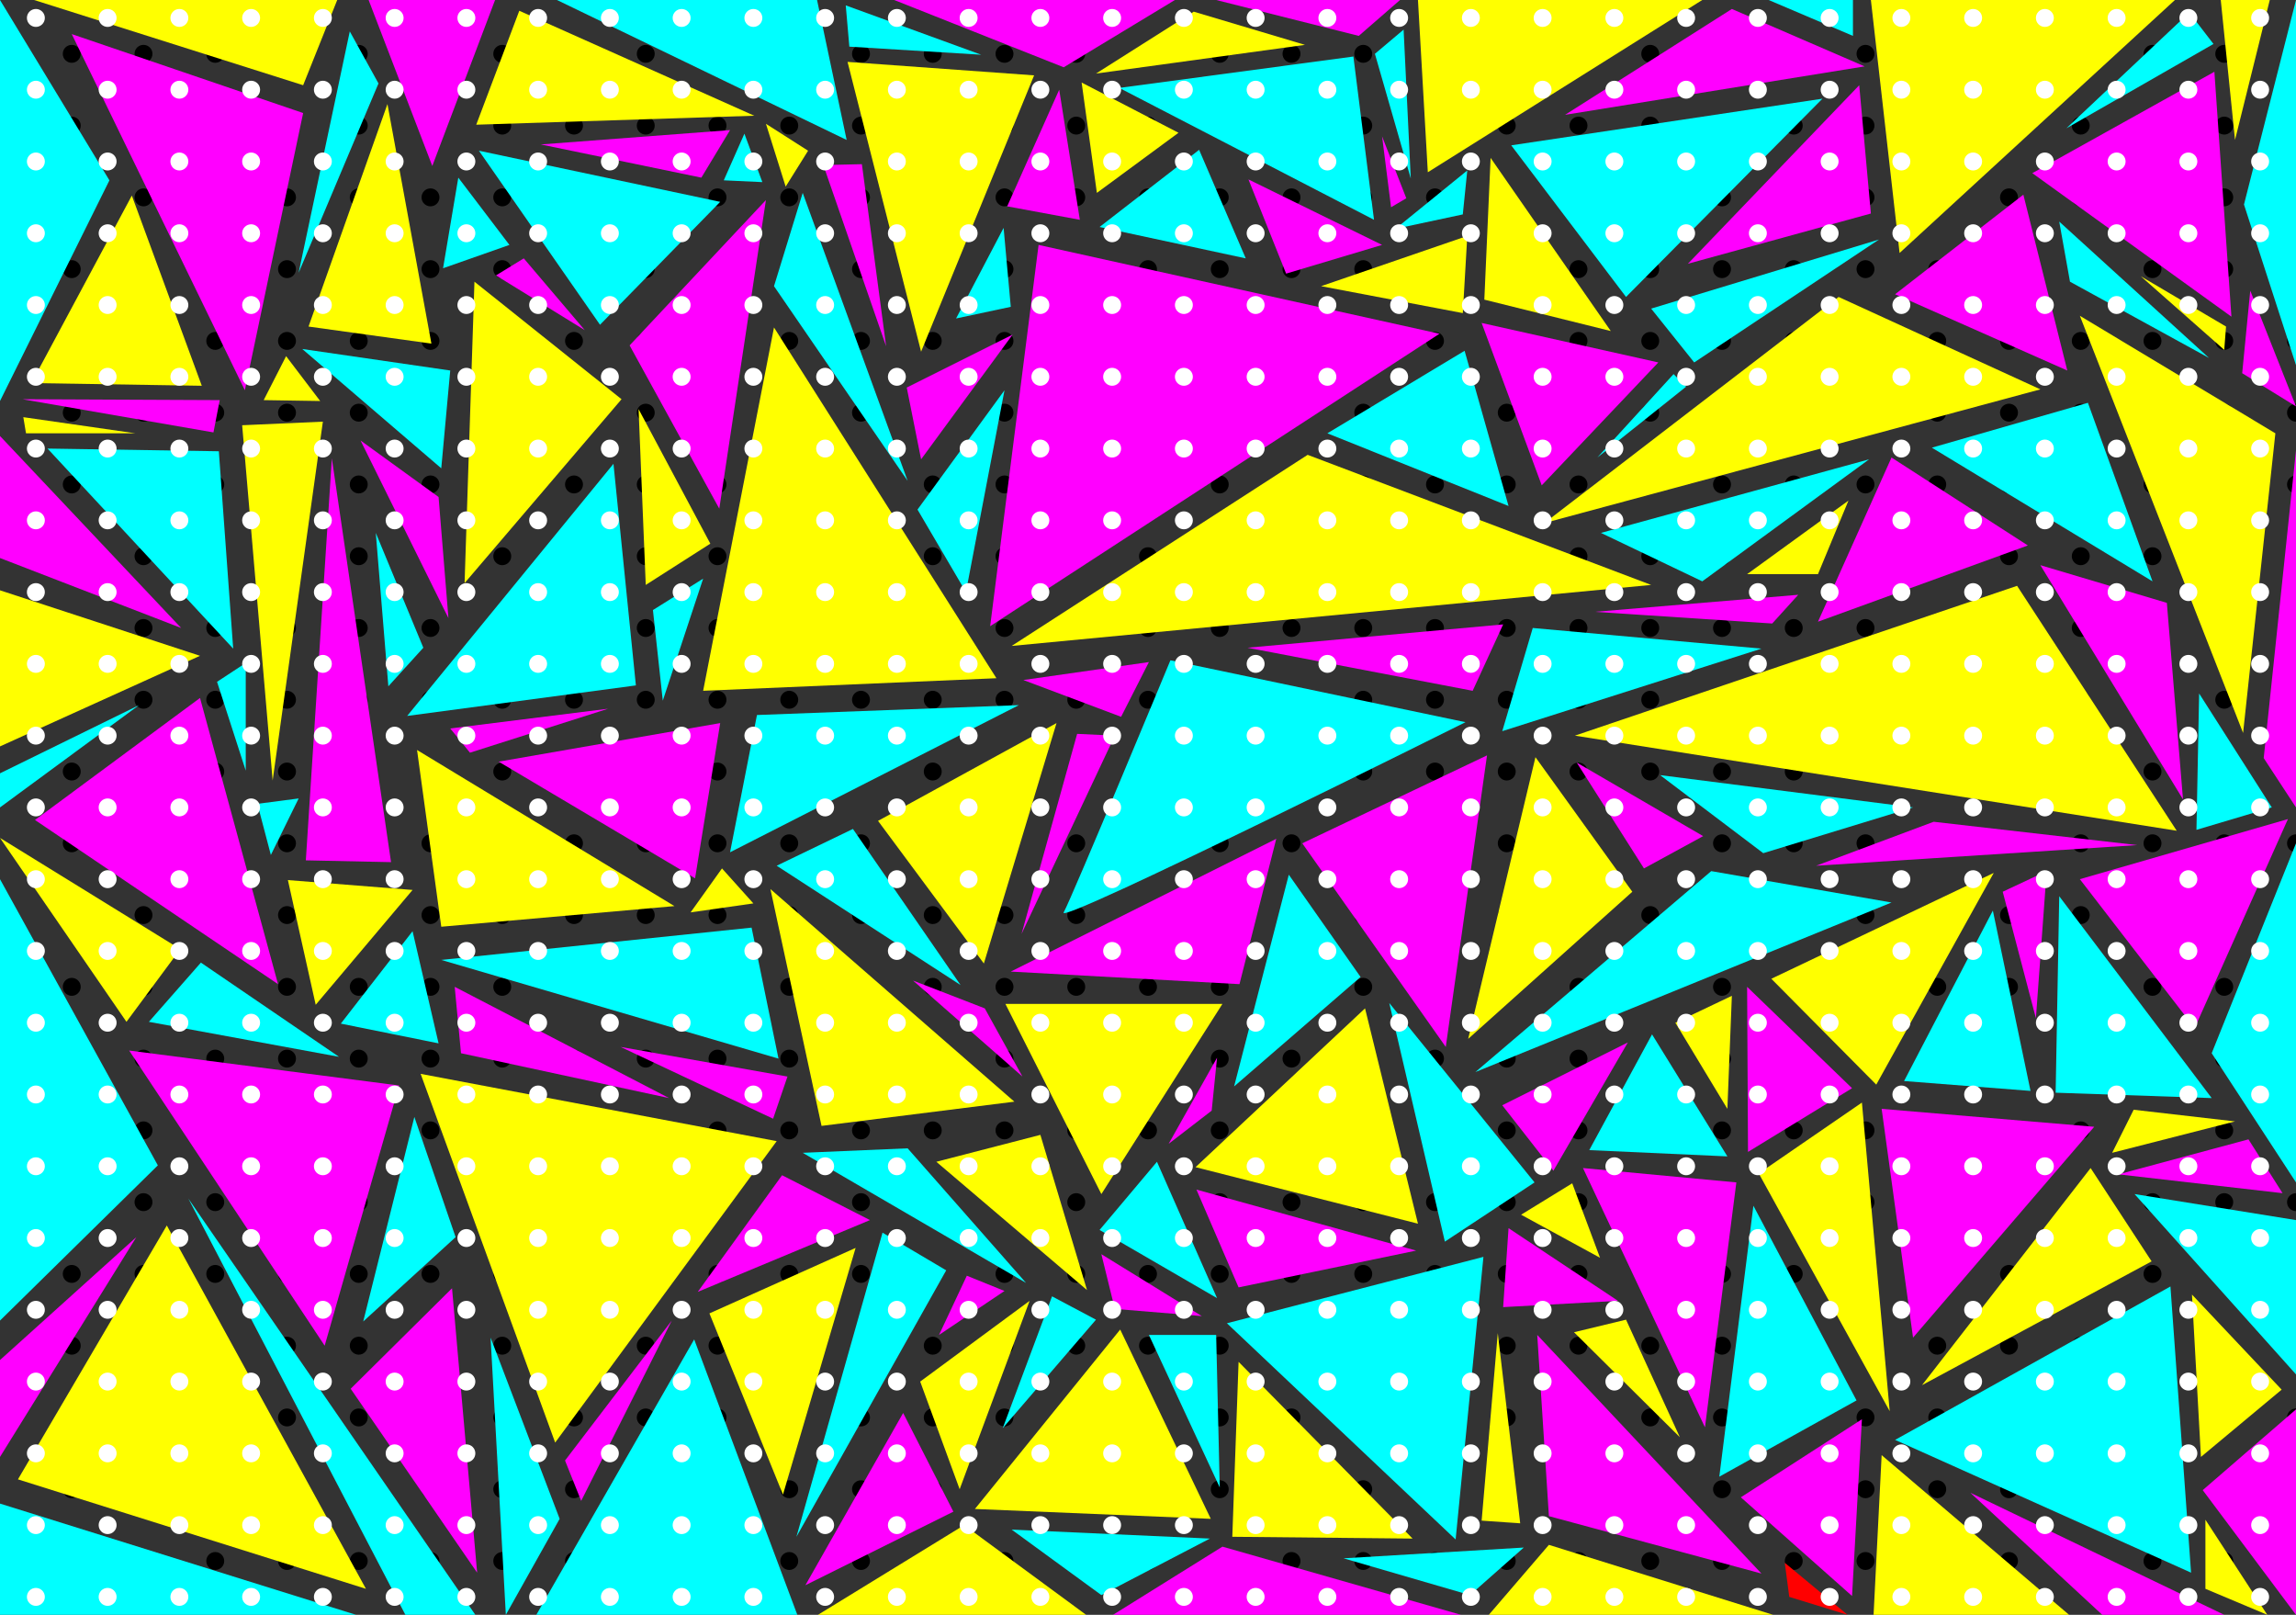 <svg width="1280" height="900" viewBox="0 0 1280 900">
  <rect x="0" y="0" width="1280" height="900" fill="#333333" stroke="none"/>
  <g fill="none" fill-rule="evenodd">
    <g fill="#000" transform="translate(35 25)">
      <circle cx="5" cy="5" r="5"/>
      <circle cx="45" cy="5" r="5"/>
      <circle cx="85" cy="5" r="5"/>
      <circle cx="125" cy="5" r="5"/>
      <circle cx="165" cy="5" r="5"/>
      <circle cx="205" cy="5" r="5"/>
      <circle cx="245" cy="5" r="5"/>
      <circle cx="285" cy="5" r="5"/>
      <circle cx="325" cy="5" r="5"/>
      <circle cx="365" cy="5" r="5"/>
      <circle cx="405" cy="5" r="5"/>
      <circle cx="445" cy="5" r="5"/>
      <circle cx="485" cy="5" r="5"/>
      <circle cx="525" cy="5" r="5"/>
      <circle cx="565" cy="5" r="5"/>
      <circle cx="605" cy="5" r="5"/>
      <circle cx="645" cy="5" r="5"/>
      <circle cx="685" cy="5" r="5"/>
      <circle cx="725" cy="5" r="5"/>
      <circle cx="765" cy="5" r="5"/>
      <circle cx="805" cy="5" r="5"/>
      <circle cx="845" cy="5" r="5"/>
      <circle cx="885" cy="5" r="5"/>
      <circle cx="925" cy="5" r="5"/>
      <circle cx="965" cy="5" r="5"/>
      <circle cx="1005" cy="5" r="5"/>
      <circle cx="1045" cy="5" r="5"/>
      <circle cx="1085" cy="5" r="5"/>
      <circle cx="1125" cy="5" r="5"/>
      <circle cx="1165" cy="5" r="5"/>
      <circle cx="1205" cy="5" r="5"/>
      <circle cx="1245" cy="5" r="5"/>
      <circle cx="5" cy="45" r="5"/>
      <circle cx="45" cy="45" r="5"/>
      <circle cx="85" cy="45" r="5"/>
      <circle cx="125" cy="45" r="5"/>
      <circle cx="165" cy="45" r="5"/>
      <circle cx="205" cy="45" r="5"/>
      <circle cx="245" cy="45" r="5"/>
      <circle cx="285" cy="45" r="5"/>
      <circle cx="325" cy="45" r="5"/>
      <circle cx="365" cy="45" r="5"/>
      <circle cx="405" cy="45" r="5"/>
      <circle cx="445" cy="45" r="5"/>
      <circle cx="485" cy="45" r="5"/>
      <circle cx="525" cy="45" r="5"/>
      <circle cx="565" cy="45" r="5"/>
      <circle cx="605" cy="45" r="5"/>
      <circle cx="645" cy="45" r="5"/>
      <circle cx="685" cy="45" r="5"/>
      <circle cx="725" cy="45" r="5"/>
      <circle cx="765" cy="45" r="5"/>
      <circle cx="805" cy="45" r="5"/>
      <circle cx="845" cy="45" r="5"/>
      <circle cx="885" cy="45" r="5"/>
      <circle cx="925" cy="45" r="5"/>
      <circle cx="965" cy="45" r="5"/>
      <circle cx="1005" cy="45" r="5"/>
      <circle cx="1045" cy="45" r="5"/>
      <circle cx="1085" cy="45" r="5"/>
      <circle cx="1125" cy="45" r="5"/>
      <circle cx="1165" cy="45" r="5"/>
      <circle cx="1205" cy="45" r="5"/>
      <circle cx="1245" cy="45" r="5"/>
      <circle cx="5" cy="85" r="5"/>
      <circle cx="45" cy="85" r="5"/>
      <circle cx="85" cy="85" r="5"/>
      <circle cx="125" cy="85" r="5"/>
      <circle cx="165" cy="85" r="5"/>
      <circle cx="205" cy="85" r="5"/>
      <circle cx="245" cy="85" r="5"/>
      <circle cx="285" cy="85" r="5"/>
      <circle cx="325" cy="85" r="5"/>
      <circle cx="365" cy="85" r="5"/>
      <circle cx="405" cy="85" r="5"/>
      <circle cx="445" cy="85" r="5"/>
      <circle cx="485" cy="85" r="5"/>
      <circle cx="525" cy="85" r="5"/>
      <circle cx="565" cy="85" r="5"/>
      <circle cx="605" cy="85" r="5"/>
      <circle cx="645" cy="85" r="5"/>
      <circle cx="685" cy="85" r="5"/>
      <circle cx="725" cy="85" r="5"/>
      <circle cx="765" cy="85" r="5"/>
      <circle cx="805" cy="85" r="5"/>
      <circle cx="845" cy="85" r="5"/>
      <circle cx="885" cy="85" r="5"/>
      <circle cx="925" cy="85" r="5"/>
      <circle cx="965" cy="85" r="5"/>
      <circle cx="1005" cy="85" r="5"/>
      <circle cx="1045" cy="85" r="5"/>
      <circle cx="1085" cy="85" r="5"/>
      <circle cx="1125" cy="85" r="5"/>
      <circle cx="1165" cy="85" r="5"/>
      <circle cx="1205" cy="85" r="5"/>
      <circle cx="1245" cy="85" r="5"/>
      <circle cx="5" cy="125" r="5"/>
      <circle cx="45" cy="125" r="5"/>
      <circle cx="85" cy="125" r="5"/>
      <circle cx="125" cy="125" r="5"/>
      <circle cx="165" cy="125" r="5"/>
      <circle cx="205" cy="125" r="5"/>
      <circle cx="245" cy="125" r="5"/>
      <circle cx="285" cy="125" r="5"/>
      <circle cx="325" cy="125" r="5"/>
      <circle cx="365" cy="125" r="5"/>
      <circle cx="405" cy="125" r="5"/>
      <circle cx="445" cy="125" r="5"/>
      <circle cx="485" cy="125" r="5"/>
      <circle cx="525" cy="125" r="5"/>
      <circle cx="565" cy="125" r="5"/>
      <circle cx="605" cy="125" r="5"/>
      <circle cx="645" cy="125" r="5"/>
      <circle cx="685" cy="125" r="5"/>
      <circle cx="725" cy="125" r="5"/>
      <circle cx="765" cy="125" r="5"/>
      <circle cx="805" cy="125" r="5"/>
      <circle cx="845" cy="125" r="5"/>
      <circle cx="885" cy="125" r="5"/>
      <circle cx="925" cy="125" r="5"/>
      <circle cx="965" cy="125" r="5"/>
      <circle cx="1005" cy="125" r="5"/>
      <circle cx="1045" cy="125" r="5"/>
      <circle cx="1085" cy="125" r="5"/>
      <circle cx="1125" cy="125" r="5"/>
      <circle cx="1165" cy="125" r="5"/>
      <circle cx="1205" cy="125" r="5"/>
      <circle cx="1245" cy="125" r="5"/>
      <circle cx="5" cy="165" r="5"/>
      <circle cx="45" cy="165" r="5"/>
      <circle cx="85" cy="165" r="5"/>
      <circle cx="125" cy="165" r="5"/>
      <circle cx="165" cy="165" r="5"/>
      <circle cx="205" cy="165" r="5"/>
      <circle cx="245" cy="165" r="5"/>
      <circle cx="285" cy="165" r="5"/>
      <circle cx="325" cy="165" r="5"/>
      <circle cx="365" cy="165" r="5"/>
      <circle cx="405" cy="165" r="5"/>
      <circle cx="445" cy="165" r="5"/>
      <circle cx="485" cy="165" r="5"/>
      <circle cx="525" cy="165" r="5"/>
      <circle cx="565" cy="165" r="5"/>
      <circle cx="605" cy="165" r="5"/>
      <circle cx="645" cy="165" r="5"/>
      <circle cx="685" cy="165" r="5"/>
      <circle cx="725" cy="165" r="5"/>
      <circle cx="765" cy="165" r="5"/>
      <circle cx="805" cy="165" r="5"/>
      <circle cx="845" cy="165" r="5"/>
      <circle cx="885" cy="165" r="5"/>
      <circle cx="925" cy="165" r="5"/>
      <circle cx="965" cy="165" r="5"/>
      <circle cx="1005" cy="165" r="5"/>
      <circle cx="1045" cy="165" r="5"/>
      <circle cx="1085" cy="165" r="5"/>
      <circle cx="1125" cy="165" r="5"/>
      <circle cx="1165" cy="165" r="5"/>
      <circle cx="1205" cy="165" r="5"/>
      <circle cx="1245" cy="165" r="5"/>
      <circle cx="5" cy="205" r="5"/>
      <circle cx="45" cy="205" r="5"/>
      <circle cx="85" cy="205" r="5"/>
      <circle cx="125" cy="205" r="5"/>
      <circle cx="165" cy="205" r="5"/>
      <circle cx="205" cy="205" r="5"/>
      <circle cx="245" cy="205" r="5"/>
      <circle cx="285" cy="205" r="5"/>
      <circle cx="325" cy="205" r="5"/>
      <circle cx="365" cy="205" r="5"/>
      <circle cx="405" cy="205" r="5"/>
      <circle cx="445" cy="205" r="5"/>
      <circle cx="485" cy="205" r="5"/>
      <circle cx="525" cy="205" r="5"/>
      <circle cx="565" cy="205" r="5"/>
      <circle cx="605" cy="205" r="5"/>
      <circle cx="645" cy="205" r="5"/>
      <circle cx="685" cy="205" r="5"/>
      <circle cx="725" cy="205" r="5"/>
      <circle cx="765" cy="205" r="5"/>
      <circle cx="805" cy="205" r="5"/>
      <circle cx="845" cy="205" r="5"/>
      <circle cx="885" cy="205" r="5"/>
      <circle cx="925" cy="205" r="5"/>
      <circle cx="965" cy="205" r="5"/>
      <circle cx="1005" cy="205" r="5"/>
      <circle cx="1045" cy="205" r="5"/>
      <circle cx="1085" cy="205" r="5"/>
      <circle cx="1125" cy="205" r="5"/>
      <circle cx="1165" cy="205" r="5"/>
      <circle cx="1205" cy="205" r="5"/>
      <circle cx="1245" cy="205" r="5"/>
      <circle cx="5" cy="245" r="5"/>
      <circle cx="45" cy="245" r="5"/>
      <circle cx="85" cy="245" r="5"/>
      <circle cx="125" cy="245" r="5"/>
      <circle cx="165" cy="245" r="5"/>
      <circle cx="205" cy="245" r="5"/>
      <circle cx="245" cy="245" r="5"/>
      <circle cx="285" cy="245" r="5"/>
      <circle cx="325" cy="245" r="5"/>
      <circle cx="365" cy="245" r="5"/>
      <circle cx="405" cy="245" r="5"/>
      <circle cx="445" cy="245" r="5"/>
      <circle cx="485" cy="245" r="5"/>
      <circle cx="525" cy="245" r="5"/>
      <circle cx="565" cy="245" r="5"/>
      <circle cx="605" cy="245" r="5"/>
      <circle cx="645" cy="245" r="5"/>
      <circle cx="685" cy="245" r="5"/>
      <circle cx="725" cy="245" r="5"/>
      <circle cx="765" cy="245" r="5"/>
      <circle cx="805" cy="245" r="5"/>
      <circle cx="845" cy="245" r="5"/>
      <circle cx="885" cy="245" r="5"/>
      <circle cx="925" cy="245" r="5"/>
      <circle cx="965" cy="245" r="5"/>
      <circle cx="1005" cy="245" r="5"/>
      <circle cx="1045" cy="245" r="5"/>
      <circle cx="1085" cy="245" r="5"/>
      <circle cx="1125" cy="245" r="5"/>
      <circle cx="1165" cy="245" r="5"/>
      <circle cx="1205" cy="245" r="5"/>
      <circle cx="1245" cy="245" r="5"/>
      <circle cx="5" cy="285" r="5"/>
      <circle cx="45" cy="285" r="5"/>
      <circle cx="85" cy="285" r="5"/>
      <circle cx="125" cy="285" r="5"/>
      <circle cx="165" cy="285" r="5"/>
      <circle cx="205" cy="285" r="5"/>
      <circle cx="245" cy="285" r="5"/>
      <circle cx="285" cy="285" r="5"/>
      <circle cx="325" cy="285" r="5"/>
      <circle cx="365" cy="285" r="5"/>
      <circle cx="405" cy="285" r="5"/>
      <circle cx="445" cy="285" r="5"/>
      <circle cx="485" cy="285" r="5"/>
      <circle cx="525" cy="285" r="5"/>
      <circle cx="565" cy="285" r="5"/>
      <circle cx="605" cy="285" r="5"/>
      <circle cx="645" cy="285" r="5"/>
      <circle cx="685" cy="285" r="5"/>
      <circle cx="725" cy="285" r="5"/>
      <circle cx="765" cy="285" r="5"/>
      <circle cx="805" cy="285" r="5"/>
      <circle cx="845" cy="285" r="5"/>
      <circle cx="885" cy="285" r="5"/>
      <circle cx="925" cy="285" r="5"/>
      <circle cx="965" cy="285" r="5"/>
      <circle cx="1005" cy="285" r="5"/>
      <circle cx="1045" cy="285" r="5"/>
      <circle cx="1085" cy="285" r="5"/>
      <circle cx="1125" cy="285" r="5"/>
      <circle cx="1165" cy="285" r="5"/>
      <circle cx="1205" cy="285" r="5"/>
      <circle cx="1245" cy="285" r="5"/>
      <circle cx="5" cy="325" r="5"/>
      <circle cx="45" cy="325" r="5"/>
      <circle cx="85" cy="325" r="5"/>
      <circle cx="125" cy="325" r="5"/>
      <circle cx="165" cy="325" r="5"/>
      <circle cx="205" cy="325" r="5"/>
      <circle cx="245" cy="325" r="5"/>
      <circle cx="285" cy="325" r="5"/>
      <circle cx="325" cy="325" r="5"/>
      <circle cx="365" cy="325" r="5"/>
      <circle cx="405" cy="325" r="5"/>
      <circle cx="445" cy="325" r="5"/>
      <circle cx="485" cy="325" r="5"/>
      <circle cx="525" cy="325" r="5"/>
      <circle cx="565" cy="325" r="5"/>
      <circle cx="605" cy="325" r="5"/>
      <circle cx="645" cy="325" r="5"/>
      <circle cx="685" cy="325" r="5"/>
      <circle cx="725" cy="325" r="5"/>
      <circle cx="765" cy="325" r="5"/>
      <circle cx="805" cy="325" r="5"/>
      <circle cx="845" cy="325" r="5"/>
      <circle cx="885" cy="325" r="5"/>
      <circle cx="925" cy="325" r="5"/>
      <circle cx="965" cy="325" r="5"/>
      <circle cx="1005" cy="325" r="5"/>
      <circle cx="1045" cy="325" r="5"/>
      <circle cx="1085" cy="325" r="5"/>
      <circle cx="1125" cy="325" r="5"/>
      <circle cx="1165" cy="325" r="5"/>
      <circle cx="1205" cy="325" r="5"/>
      <circle cx="1245" cy="325" r="5"/>
      <circle cx="5" cy="365" r="5"/>
      <circle cx="45" cy="365" r="5"/>
      <circle cx="85" cy="365" r="5"/>
      <circle cx="125" cy="365" r="5"/>
      <circle cx="165" cy="365" r="5"/>
      <circle cx="205" cy="365" r="5"/>
      <circle cx="245" cy="365" r="5"/>
      <circle cx="285" cy="365" r="5"/>
      <circle cx="325" cy="365" r="5"/>
      <circle cx="365" cy="365" r="5"/>
      <circle cx="405" cy="365" r="5"/>
      <circle cx="445" cy="365" r="5"/>
      <circle cx="485" cy="365" r="5"/>
      <circle cx="525" cy="365" r="5"/>
      <circle cx="565" cy="365" r="5"/>
      <circle cx="605" cy="365" r="5"/>
      <circle cx="645" cy="365" r="5"/>
      <circle cx="685" cy="365" r="5"/>
      <circle cx="725" cy="365" r="5"/>
      <circle cx="765" cy="365" r="5"/>
      <circle cx="805" cy="365" r="5"/>
      <circle cx="845" cy="365" r="5"/>
      <circle cx="885" cy="365" r="5"/>
      <circle cx="925" cy="365" r="5"/>
      <circle cx="965" cy="365" r="5"/>
      <circle cx="1005" cy="365" r="5"/>
      <circle cx="1045" cy="365" r="5"/>
      <circle cx="1085" cy="365" r="5"/>
      <circle cx="1125" cy="365" r="5"/>
      <circle cx="1165" cy="365" r="5"/>
      <circle cx="1205" cy="365" r="5"/>
      <circle cx="1245" cy="365" r="5"/>
      <circle cx="5" cy="405" r="5"/>
      <circle cx="45" cy="405" r="5"/>
      <circle cx="85" cy="405" r="5"/>
      <circle cx="125" cy="405" r="5"/>
      <circle cx="165" cy="405" r="5"/>
      <circle cx="205" cy="405" r="5"/>
      <circle cx="245" cy="405" r="5"/>
      <circle cx="285" cy="405" r="5"/>
      <circle cx="325" cy="405" r="5"/>
      <circle cx="365" cy="405" r="5"/>
      <circle cx="405" cy="405" r="5"/>
      <circle cx="445" cy="405" r="5"/>
      <circle cx="485" cy="405" r="5"/>
      <circle cx="525" cy="405" r="5"/>
      <circle cx="565" cy="405" r="5"/>
      <circle cx="605" cy="405" r="5"/>
      <circle cx="645" cy="405" r="5"/>
      <circle cx="685" cy="405" r="5"/>
      <circle cx="725" cy="405" r="5"/>
      <circle cx="765" cy="405" r="5"/>
      <circle cx="805" cy="405" r="5"/>
      <circle cx="845" cy="405" r="5"/>
      <circle cx="885" cy="405" r="5"/>
      <circle cx="925" cy="405" r="5"/>
      <circle cx="965" cy="405" r="5"/>
      <circle cx="1005" cy="405" r="5"/>
      <circle cx="1045" cy="405" r="5"/>
      <circle cx="1085" cy="405" r="5"/>
      <circle cx="1125" cy="405" r="5"/>
      <circle cx="1165" cy="405" r="5"/>
      <circle cx="1205" cy="405" r="5"/>
      <circle cx="1245" cy="405" r="5"/>
      <circle cx="5" cy="445" r="5"/>
      <circle cx="45" cy="445" r="5"/>
      <circle cx="85" cy="445" r="5"/>
      <circle cx="125" cy="445" r="5"/>
      <circle cx="165" cy="445" r="5"/>
      <circle cx="205" cy="445" r="5"/>
      <circle cx="245" cy="445" r="5"/>
      <circle cx="285" cy="445" r="5"/>
      <circle cx="325" cy="445" r="5"/>
      <circle cx="365" cy="445" r="5"/>
      <circle cx="405" cy="445" r="5"/>
      <circle cx="445" cy="445" r="5"/>
      <circle cx="485" cy="445" r="5"/>
      <circle cx="525" cy="445" r="5"/>
      <circle cx="565" cy="445" r="5"/>
      <circle cx="605" cy="445" r="5"/>
      <circle cx="645" cy="445" r="5"/>
      <circle cx="685" cy="445" r="5"/>
      <circle cx="725" cy="445" r="5"/>
      <circle cx="765" cy="445" r="5"/>
      <circle cx="805" cy="445" r="5"/>
      <circle cx="845" cy="445" r="5"/>
      <circle cx="885" cy="445" r="5"/>
      <circle cx="925" cy="445" r="5"/>
      <circle cx="965" cy="445" r="5"/>
      <circle cx="1005" cy="445" r="5"/>
      <circle cx="1045" cy="445" r="5"/>
      <circle cx="1085" cy="445" r="5"/>
      <circle cx="1125" cy="445" r="5"/>
      <circle cx="1165" cy="445" r="5"/>
      <circle cx="1205" cy="445" r="5"/>
      <circle cx="1245" cy="445" r="5"/>
      <circle cx="5" cy="485" r="5"/>
      <circle cx="45" cy="485" r="5"/>
      <circle cx="85" cy="485" r="5"/>
      <circle cx="125" cy="485" r="5"/>
      <circle cx="165" cy="485" r="5"/>
      <circle cx="205" cy="485" r="5"/>
      <circle cx="245" cy="485" r="5"/>
      <circle cx="285" cy="485" r="5"/>
      <circle cx="325" cy="485" r="5"/>
      <circle cx="365" cy="485" r="5"/>
      <circle cx="405" cy="485" r="5"/>
      <circle cx="445" cy="485" r="5"/>
      <circle cx="485" cy="485" r="5"/>
      <circle cx="525" cy="485" r="5"/>
      <circle cx="565" cy="485" r="5"/>
      <circle cx="605" cy="485" r="5"/>
      <circle cx="645" cy="485" r="5"/>
      <circle cx="685" cy="485" r="5"/>
      <circle cx="725" cy="485" r="5"/>
      <circle cx="765" cy="485" r="5"/>
      <circle cx="805" cy="485" r="5"/>
      <circle cx="845" cy="485" r="5"/>
      <circle cx="885" cy="485" r="5"/>
      <circle cx="925" cy="485" r="5"/>
      <circle cx="965" cy="485" r="5"/>
      <circle cx="1005" cy="485" r="5"/>
      <circle cx="1045" cy="485" r="5"/>
      <circle cx="1085" cy="485" r="5"/>
      <circle cx="1125" cy="485" r="5"/>
      <circle cx="1165" cy="485" r="5"/>
      <circle cx="1205" cy="485" r="5"/>
      <circle cx="1245" cy="485" r="5"/>
      <circle cx="5" cy="525" r="5"/>
      <circle cx="45" cy="525" r="5"/>
      <circle cx="85" cy="525" r="5"/>
      <circle cx="125" cy="525" r="5"/>
      <circle cx="165" cy="525" r="5"/>
      <circle cx="205" cy="525" r="5"/>
      <circle cx="245" cy="525" r="5"/>
      <circle cx="285" cy="525" r="5"/>
      <circle cx="325" cy="525" r="5"/>
      <circle cx="365" cy="525" r="5"/>
      <circle cx="405" cy="525" r="5"/>
      <circle cx="445" cy="525" r="5"/>
      <circle cx="485" cy="525" r="5"/>
      <circle cx="525" cy="525" r="5"/>
      <circle cx="565" cy="525" r="5"/>
      <circle cx="605" cy="525" r="5"/>
      <circle cx="645" cy="525" r="5"/>
      <circle cx="685" cy="525" r="5"/>
      <circle cx="725" cy="525" r="5"/>
      <circle cx="765" cy="525" r="5"/>
      <circle cx="805" cy="525" r="5"/>
      <circle cx="845" cy="525" r="5"/>
      <circle cx="885" cy="525" r="5"/>
      <circle cx="925" cy="525" r="5"/>
      <circle cx="965" cy="525" r="5"/>
      <circle cx="1005" cy="525" r="5"/>
      <circle cx="1045" cy="525" r="5"/>
      <circle cx="1085" cy="525" r="5"/>
      <circle cx="1125" cy="525" r="5"/>
      <circle cx="1165" cy="525" r="5"/>
      <circle cx="1205" cy="525" r="5"/>
      <circle cx="1245" cy="525" r="5"/>
      <circle cx="5" cy="565" r="5"/>
      <circle cx="45" cy="565" r="5"/>
      <circle cx="85" cy="565" r="5"/>
      <circle cx="125" cy="565" r="5"/>
      <circle cx="165" cy="565" r="5"/>
      <circle cx="205" cy="565" r="5"/>
      <circle cx="245" cy="565" r="5"/>
      <circle cx="285" cy="565" r="5"/>
      <circle cx="325" cy="565" r="5"/>
      <circle cx="365" cy="565" r="5"/>
      <circle cx="405" cy="565" r="5"/>
      <circle cx="445" cy="565" r="5"/>
      <circle cx="485" cy="565" r="5"/>
      <circle cx="525" cy="565" r="5"/>
      <circle cx="565" cy="565" r="5"/>
      <circle cx="605" cy="565" r="5"/>
      <circle cx="645" cy="565" r="5"/>
      <circle cx="685" cy="565" r="5"/>
      <circle cx="725" cy="565" r="5"/>
      <circle cx="765" cy="565" r="5"/>
      <circle cx="805" cy="565" r="5"/>
      <circle cx="845" cy="565" r="5"/>
      <circle cx="885" cy="565" r="5"/>
      <circle cx="925" cy="565" r="5"/>
      <circle cx="965" cy="565" r="5"/>
      <circle cx="1005" cy="565" r="5"/>
      <circle cx="1045" cy="565" r="5"/>
      <circle cx="1085" cy="565" r="5"/>
      <circle cx="1125" cy="565" r="5"/>
      <circle cx="1165" cy="565" r="5"/>
      <circle cx="1205" cy="565" r="5"/>
      <circle cx="1245" cy="565" r="5"/>
      <circle cx="5" cy="605" r="5"/>
      <circle cx="45" cy="605" r="5"/>
      <circle cx="85" cy="605" r="5"/>
      <circle cx="125" cy="605" r="5"/>
      <circle cx="165" cy="605" r="5"/>
      <circle cx="205" cy="605" r="5"/>
      <circle cx="245" cy="605" r="5"/>
      <circle cx="285" cy="605" r="5"/>
      <circle cx="325" cy="605" r="5"/>
      <circle cx="365" cy="605" r="5"/>
      <circle cx="405" cy="605" r="5"/>
      <circle cx="445" cy="605" r="5"/>
      <circle cx="485" cy="605" r="5"/>
      <circle cx="525" cy="605" r="5"/>
      <circle cx="565" cy="605" r="5"/>
      <circle cx="605" cy="605" r="5"/>
      <circle cx="645" cy="605" r="5"/>
      <circle cx="685" cy="605" r="5"/>
      <circle cx="725" cy="605" r="5"/>
      <circle cx="765" cy="605" r="5"/>
      <circle cx="805" cy="605" r="5"/>
      <circle cx="845" cy="605" r="5"/>
      <circle cx="885" cy="605" r="5"/>
      <circle cx="925" cy="605" r="5"/>
      <circle cx="965" cy="605" r="5"/>
      <circle cx="1005" cy="605" r="5"/>
      <circle cx="1045" cy="605" r="5"/>
      <circle cx="1085" cy="605" r="5"/>
      <circle cx="1125" cy="605" r="5"/>
      <circle cx="1165" cy="605" r="5"/>
      <circle cx="1205" cy="605" r="5"/>
      <circle cx="1245" cy="605" r="5"/>
      <circle cx="5" cy="645" r="5"/>
      <circle cx="45" cy="645" r="5"/>
      <circle cx="85" cy="645" r="5"/>
      <circle cx="125" cy="645" r="5"/>
      <circle cx="165" cy="645" r="5"/>
      <circle cx="205" cy="645" r="5"/>
      <circle cx="245" cy="645" r="5"/>
      <circle cx="285" cy="645" r="5"/>
      <circle cx="325" cy="645" r="5"/>
      <circle cx="365" cy="645" r="5"/>
      <circle cx="405" cy="645" r="5"/>
      <circle cx="445" cy="645" r="5"/>
      <circle cx="485" cy="645" r="5"/>
      <circle cx="525" cy="645" r="5"/>
      <circle cx="565" cy="645" r="5"/>
      <circle cx="605" cy="645" r="5"/>
      <circle cx="645" cy="645" r="5"/>
      <circle cx="685" cy="645" r="5"/>
      <circle cx="725" cy="645" r="5"/>
      <circle cx="765" cy="645" r="5"/>
      <circle cx="805" cy="645" r="5"/>
      <circle cx="845" cy="645" r="5"/>
      <circle cx="885" cy="645" r="5"/>
      <circle cx="925" cy="645" r="5"/>
      <circle cx="965" cy="645" r="5"/>
      <circle cx="1005" cy="645" r="5"/>
      <circle cx="1045" cy="645" r="5"/>
      <circle cx="1085" cy="645" r="5"/>
      <circle cx="1125" cy="645" r="5"/>
      <circle cx="1165" cy="645" r="5"/>
      <circle cx="1205" cy="645" r="5"/>
      <circle cx="1245" cy="645" r="5"/>
      <circle cx="5" cy="685" r="5"/>
      <circle cx="45" cy="685" r="5"/>
      <circle cx="85" cy="685" r="5"/>
      <circle cx="125" cy="685" r="5"/>
      <circle cx="165" cy="685" r="5"/>
      <circle cx="205" cy="685" r="5"/>
      <circle cx="245" cy="685" r="5"/>
      <circle cx="285" cy="685" r="5"/>
      <circle cx="325" cy="685" r="5"/>
      <circle cx="365" cy="685" r="5"/>
      <circle cx="405" cy="685" r="5"/>
      <circle cx="445" cy="685" r="5"/>
      <circle cx="485" cy="685" r="5"/>
      <circle cx="525" cy="685" r="5"/>
      <circle cx="565" cy="685" r="5"/>
      <circle cx="605" cy="685" r="5"/>
      <circle cx="645" cy="685" r="5"/>
      <circle cx="685" cy="685" r="5"/>
      <circle cx="725" cy="685" r="5"/>
      <circle cx="765" cy="685" r="5"/>
      <circle cx="805" cy="685" r="5"/>
      <circle cx="845" cy="685" r="5"/>
      <circle cx="885" cy="685" r="5"/>
      <circle cx="925" cy="685" r="5"/>
      <circle cx="965" cy="685" r="5"/>
      <circle cx="1005" cy="685" r="5"/>
      <circle cx="1045" cy="685" r="5"/>
      <circle cx="1085" cy="685" r="5"/>
      <circle cx="1125" cy="685" r="5"/>
      <circle cx="1165" cy="685" r="5"/>
      <circle cx="1205" cy="685" r="5"/>
      <circle cx="1245" cy="685" r="5"/>
      <circle cx="5" cy="725" r="5"/>
      <circle cx="45" cy="725" r="5"/>
      <circle cx="85" cy="725" r="5"/>
      <circle cx="125" cy="725" r="5"/>
      <circle cx="165" cy="725" r="5"/>
      <circle cx="205" cy="725" r="5"/>
      <circle cx="245" cy="725" r="5"/>
      <circle cx="285" cy="725" r="5"/>
      <circle cx="325" cy="725" r="5"/>
      <circle cx="365" cy="725" r="5"/>
      <circle cx="405" cy="725" r="5"/>
      <circle cx="445" cy="725" r="5"/>
      <circle cx="485" cy="725" r="5"/>
      <circle cx="525" cy="725" r="5"/>
      <circle cx="565" cy="725" r="5"/>
      <circle cx="605" cy="725" r="5"/>
      <circle cx="645" cy="725" r="5"/>
      <circle cx="685" cy="725" r="5"/>
      <circle cx="725" cy="725" r="5"/>
      <circle cx="765" cy="725" r="5"/>
      <circle cx="805" cy="725" r="5"/>
      <circle cx="845" cy="725" r="5"/>
      <circle cx="885" cy="725" r="5"/>
      <circle cx="925" cy="725" r="5"/>
      <circle cx="965" cy="725" r="5"/>
      <circle cx="1005" cy="725" r="5"/>
      <circle cx="1045" cy="725" r="5"/>
      <circle cx="1085" cy="725" r="5"/>
      <circle cx="1125" cy="725" r="5"/>
      <circle cx="1165" cy="725" r="5"/>
      <circle cx="1205" cy="725" r="5"/>
      <circle cx="1245" cy="725" r="5"/>
      <circle cx="5" cy="765" r="5"/>
      <circle cx="45" cy="765" r="5"/>
      <circle cx="85" cy="765" r="5"/>
      <circle cx="125" cy="765" r="5"/>
      <circle cx="165" cy="765" r="5"/>
      <circle cx="205" cy="765" r="5"/>
      <circle cx="245" cy="765" r="5"/>
      <circle cx="285" cy="765" r="5"/>
      <circle cx="325" cy="765" r="5"/>
      <circle cx="365" cy="765" r="5"/>
      <circle cx="405" cy="765" r="5"/>
      <circle cx="445" cy="765" r="5"/>
      <circle cx="485" cy="765" r="5"/>
      <circle cx="525" cy="765" r="5"/>
      <circle cx="565" cy="765" r="5"/>
      <circle cx="605" cy="765" r="5"/>
      <circle cx="645" cy="765" r="5"/>
      <circle cx="685" cy="765" r="5"/>
      <circle cx="725" cy="765" r="5"/>
      <circle cx="765" cy="765" r="5"/>
      <circle cx="805" cy="765" r="5"/>
      <circle cx="845" cy="765" r="5"/>
      <circle cx="885" cy="765" r="5"/>
      <circle cx="925" cy="765" r="5"/>
      <circle cx="965" cy="765" r="5"/>
      <circle cx="1005" cy="765" r="5"/>
      <circle cx="1045" cy="765" r="5"/>
      <circle cx="1085" cy="765" r="5"/>
      <circle cx="1125" cy="765" r="5"/>
      <circle cx="1165" cy="765" r="5"/>
      <circle cx="1205" cy="765" r="5"/>
      <circle cx="1245" cy="765" r="5"/>
      <circle cx="5" cy="805" r="5"/>
      <circle cx="45" cy="805" r="5"/>
      <circle cx="85" cy="805" r="5"/>
      <circle cx="125" cy="805" r="5"/>
      <circle cx="165" cy="805" r="5"/>
      <circle cx="205" cy="805" r="5"/>
      <circle cx="245" cy="805" r="5"/>
      <circle cx="285" cy="805" r="5"/>
      <circle cx="325" cy="805" r="5"/>
      <circle cx="365" cy="805" r="5"/>
      <circle cx="405" cy="805" r="5"/>
      <circle cx="445" cy="805" r="5"/>
      <circle cx="485" cy="805" r="5"/>
      <circle cx="525" cy="805" r="5"/>
      <circle cx="565" cy="805" r="5"/>
      <circle cx="605" cy="805" r="5"/>
      <circle cx="645" cy="805" r="5"/>
      <circle cx="685" cy="805" r="5"/>
      <circle cx="725" cy="805" r="5"/>
      <circle cx="765" cy="805" r="5"/>
      <circle cx="805" cy="805" r="5"/>
      <circle cx="845" cy="805" r="5"/>
      <circle cx="885" cy="805" r="5"/>
      <circle cx="925" cy="805" r="5"/>
      <circle cx="965" cy="805" r="5"/>
      <circle cx="1005" cy="805" r="5"/>
      <circle cx="1045" cy="805" r="5"/>
      <circle cx="1085" cy="805" r="5"/>
      <circle cx="1125" cy="805" r="5"/>
      <circle cx="1165" cy="805" r="5"/>
      <circle cx="1205" cy="805" r="5"/>
      <circle cx="1245" cy="805" r="5"/>
      <circle cx="5" cy="845" r="5"/>
      <circle cx="45" cy="845" r="5"/>
      <circle cx="85" cy="845" r="5"/>
      <circle cx="125" cy="845" r="5"/>
      <circle cx="165" cy="845" r="5"/>
      <circle cx="205" cy="845" r="5"/>
      <circle cx="245" cy="845" r="5"/>
      <circle cx="285" cy="845" r="5"/>
      <circle cx="325" cy="845" r="5"/>
      <circle cx="365" cy="845" r="5"/>
      <circle cx="405" cy="845" r="5"/>
      <circle cx="445" cy="845" r="5"/>
      <circle cx="485" cy="845" r="5"/>
      <circle cx="525" cy="845" r="5"/>
      <circle cx="565" cy="845" r="5"/>
      <circle cx="605" cy="845" r="5"/>
      <circle cx="645" cy="845" r="5"/>
      <circle cx="685" cy="845" r="5"/>
      <circle cx="725" cy="845" r="5"/>
      <circle cx="765" cy="845" r="5"/>
      <circle cx="805" cy="845" r="5"/>
      <circle cx="845" cy="845" r="5"/>
      <circle cx="885" cy="845" r="5"/>
      <circle cx="925" cy="845" r="5"/>
      <circle cx="965" cy="845" r="5"/>
      <circle cx="1005" cy="845" r="5"/>
      <circle cx="1045" cy="845" r="5"/>
      <circle cx="1085" cy="845" r="5"/>
      <circle cx="1125" cy="845" r="5"/>
      <circle cx="1165" cy="845" r="5"/>
      <circle cx="1205" cy="845" r="5"/>
      <circle cx="1245" cy="845" r="5"/>
    </g>
    <g transform="translate(0 -1)">
      <polygon fill="#F0F" points="579 137.5 802.5 187 552 350"/>
      <polygon fill="#FF0" points="264.5 158 346.5 223.5 259 326"/>
      <polygon fill="#0FF" points="954 486.5 1054.5 504 822.5 598.5"/>
      <path fill="#FF0" d="M1025,166.5 L1137.5,218 L861,292.5 C861,292.5 1025,166.5 1025,166.5 Z"/>
      <path fill="#0FF" d="M652.5,369 L817,403.5 C817,403.5 588.5,517.5 593,509.5 C597.5,501.5 652.5,369 652.5,369 Z"/>
      <polygon fill="#FF0" points="1124.5 327.5 1213.5 464 878 411"/>
      <polygon fill="#FF0" points="729 254.5 920.5 327 564 361"/>
      <polygon fill="#F0F" points="278 425.5 401.5 404 387.5 490.5"/>
      <polygon fill="#F0F" points="185 256.5 218 481.5 170.5 480.5"/>
      <polygon fill="#FF0" points="431.5 183.5 555.5 379 392 386"/>
      <polygon fill="#0FF" points="267 85 401.5 113.5 334.5 182"/>
      <polygon fill="#FF0" points="234.5 599.5 433 637 309.5 805"/>
      <polygon fill="#F0F" points="72 586.5 222.5 606 181 751"/>
      <polygon fill="#0FF" points="246 536 419 518 434 591"/>
      <polygon fill="#FF0" points="560.5 560.5 681.5 560.5 614 666.5"/>
      <polygon fill="#FF0" points="489.5 458.5 589 404 548.5 538"/>
      <polygon fill="#0FF" points="842.5 82 1016 56 906.5 166.5"/>
      <polygon fill="#0FF" points="624 50 754.5 32.5 766 123.5"/>
      <polygon fill="#F0F" points="1049 619 1167.5 629 1066.5 746.5"/>
      <polygon fill="#F0F" points="882.5 652 968 660 950.5 796.5"/>
      <polygon fill="#0FF" points="342 259.5 227 400 354.5 383"/>
      <polygon fill="#F0F" points="351 193.5 401 284.5 427 112.5"/>
      <polygon fill="#0FF" points="422 399.5 407 476 568 394"/>
      <polygon fill="#FF0" points="232.5 419 376 506 246 517.5"/>
      <path fill="#FF0" d="M429.5,496.5 L458,628.5 L565.5,615 L429.5,496.5 Z"/>
      <polygon fill="#0FF" points="475.5 463 433 483.5 535.5 550"/>
      <polygon fill="#FF0" points="472.5 35.5 576.5 43 513.5 197"/>
      <polygon fill="#F0F" points="40 20 169 64 136.5 218.5"/>
      <polygon fill="#0FF" points="26.5 251 122 252.5 130 362.5"/>
      <polygon fill="#F0F" points="19.5 458 155 549.5 111.5 390"/>
      <polygon fill="#0FF" points="492 688 527.5 709 444 857.5"/>
      <polygon fill="#0FF" points="684 738.5 827 701.5 811.5 859"/>
      <polygon fill="#FF0" points="543.5 842 675 847.5 624.5 742"/>
      <polygon fill="#F0F" points="1234.5 41 1133 97.5 1244 177.5"/>
      <polygon fill="#FF0" points="1043 1 1212.5 1 1059 142"/>
      <polygon fill="#FF0" points="790.5 1 949 1 796 97"/>
      <polygon fill="#FF0" points="1159.5 177 1268.5 242.5 1250.5 409.5"/>
      <polygon fill="#0FF" points="1148 500.5 1146 610 1233 613"/>
      <polygon fill="#F0F" points="726 471 829 422 806 584.5"/>
      <polygon fill="#FF0" points="666.5 651.5 761 563 790.5 683"/>
      <polygon fill="#0FF" points="1056.5 803.5 1210 718 1221.5 877.5"/>
      <polygon fill="#FF0" points="10 825.5 93 684 204 886.5"/>
      <polygon fill="#F0F" points="266 877.5 195.5 775 252 719"/>
      <polygon fill="#0FF" points="854.5 351 837.5 408.5 982 362.5"/>
      <polygon fill="#0FF" points="387 747.5 299 901 444.5 901"/>
      <polygon fill="#0FF" points="0 737 88 650.5 0 491"/>
      <polygon fill="#FF0" points="0 330 111.5 366.5 0 417"/>
      <polygon fill="#FF0" points="17.5 214.5 112.5 216 73.5 110"/>
      <polygon fill="#FF0" points="172 183 240.5 192.5 216 59"/>
      <polygon fill="#FF0" points="289.5 7 265.5 70.5 420.5 65.5"/>
      <polygon fill="#FF0" points="522 648.5 580 633.5 606 720"/>
      <polygon fill="#F0F" points="857 745 863.5 846 982 878"/>
      <polygon fill="#F0F" points="1013.5 347.5 1130.5 305 1054.5 256"/>
      <polygon fill="#F0F" points="974.5 643 1032.5 607.5 974 551"/>
      <polygon fill="#F0F" points="826 181 859.5 271.5 924.5 203"/>
      <polygon fill="#0FF" points="668.5 84.5 613 127.5 694.5 145"/>
      <polygon fill="#0FF" points="0 1 61 101.5 0 224.5"/>
      <polygon fill="#F0F" points="0 244 0 312 101 351"/>
      <polygon fill="#FF0" points="135 238 180 236 152 436"/>
      <path fill="#FF0" d="M100.5,530 L70.5,570.5 L0,468 L100.5,530 Z"/>
      <polygon fill="#0FF" points="112 537.5 83 570.5 189 590"/>
      <polygon fill="#FF0" points="176 561 160.5 491.5 230 497"/>
      <polygon fill="#0FF" points="190 571.5 230 520 244.5 582.5"/>
      <polygon fill="#F0F" points="253.5 551 257 588 373 613"/>
      <polygon fill="#F0F" points="439 601 431 624.5 346 584.5"/>
      <polygon fill="#F0F" points="205.5 1 241 93.5 276 1"/>
      <polygon fill="#0FF" points="247 150.5 284 137.5 255.5 100"/>
      <polygon fill="#0FF" points="168.5 195.5 251 207.5 246 262"/>
      <polygon fill="#F0F" points="201 246.5 244.5 278 250 345.5"/>
      <polygon fill="#0FF" points="209.5 298 236 362 216.5 383.5"/>
      <polygon fill="#0FF" points="202.5 737.5 231 623.5 254 690.5"/>
      <polygon fill="#F0F" points="0 813 0 759 76 690.5"/>
      <polygon fill="#0FF" points="0 839 198.5 901 0 901"/>
      <polygon fill="#0FF" points="0 432 77.5 394 0 451"/>
      <polygon fill="#0FF" points="143.5 449 166.5 446 151 477.5"/>
      <polygon fill="#F0F" points="12.5 223.5 122.5 224 119 242"/>
      <polygon fill="#FF0" points="13 233.5 14.5 242.5 75.5 242.5"/>
      <polygon fill="#FF0" points="19 1 188 1 169 48.5"/>
      <polygon fill="#0FF" points="195 18.5 211 47.5 166.5 153"/>
      <polygon fill="#FF0" points="159.5 199.5 147 224 178.5 224.5"/>
      <polygon fill="#0FF" points="364 341 369.5 391.5 392 323.5"/>
      <polygon fill="#0FF" points="447.5 108.5 431.5 160.5 506 269"/>
      <polygon fill="#0FF" points="447.5 643.5 506 641 572 716"/>
      <polygon fill="#0FF" points="105 669 265 901 226 901"/>
      <polygon fill="#0FF" points="273.5 746.5 282 901 312 847.5"/>
      <path fill="#F0F" d="M315,815 L324,837.5 L374.5,737 L315,815 Z"/>
      <polygon fill="#F0F" points="570.5 380 640.5 370 625 400.5"/>
      <polygon fill="#0FF" points="740 242.5 841 283 816.5 196.5"/>
      <polygon fill="#0FF" points="511.5 285 538.5 331 560 218.5"/>
      <polygon fill="#F0F" points="505.5 217 513.5 257 564.5 187.5"/>
      <polygon fill="#0FF" points="310.5 1 455.5 1 472 79"/>
      <polygon fill="#0FF" points="1280 1 1280 204.5 1251 115"/>
      <polygon fill="#F0F" points="1254.5 163 1250 209 1280 227.5"/>
      <polygon fill="#F0F" points="1056.5 165 1128 109.5 1152.5 207.5"/>
      <polygon fill="#0FF" points="1148 124.5 1154 158 1231.5 200.5"/>
      <polygon fill="#FF0" points="1241 183 1240 196 1193.5 155"/>
      <polygon fill="#FF0" points="831 89 898 185.5 827.5 168"/>
      <polygon fill="#F0F" points="696 101 770.5 137.5 717 153.5"/>
      <polygon fill="#FF0" points="736.5 160.5 818 132.5 815.5 175.5"/>
      <polygon fill="#F0F" points="563.5 542.5 711.5 468.5 691 549.5"/>
      <polygon fill="#0FF" points="718.5 488.5 688 606.5 758.5 545.5"/>
      <polygon fill="#F0F" points="600.5 410 569.5 521.5 621.5 411"/>
      <polygon fill="#F0F" points="509 547.5 549 563 570 601"/>
      <polygon fill="#FF0" points="402.5 485 385 509.5 420 504.5"/>
      <polygon fill="#F0F" points="251 407 339 396 262 420.5"/>
      <polygon fill="#F0F" points="459 93 494 194 480.5 92.5"/>
      <polygon fill="#FF0" points="427 70 450.5 85 438 105"/>
      <polyline fill="#0FF" points="473.5 27 471.5 4 547 31.5"/>
      <polygon fill="#F0F" points="590.5 51 561.5 116 602 123.5"/>
      <polygon fill="#FF0" points="603 47 611.5 108.5 657 75"/>
      <polygon fill="#0FF" points="559.5 128 533 178.5 563.5 172"/>
      <polygon fill="#F0F" points="436 656 389 721 485 681"/>
      <polygon fill="#FF0" points="395.5 733 477 696.5 436.5 834"/>
      <polygon fill="#F0F" points="695.5 362 838 349 821 386"/>
      <polygon fill="#F0F" points="889 342 1002.5 332.5 988 348.5"/>
      <polygon fill="#0FF" points="892.5 298 949 325 1042 257"/>
      <polygon fill="#FF0" points="974 321 1013.5 321 1030.5 280"/>
      <polygon fill="#0FF" points="920.5 173 944.5 203 1047.5 134.5"/>
      <polygon fill="#F0F" points="941 148 1036.5 48.5 1043 120"/>
      <polygon fill="#F0F" points="872.5 65 965.5 6 1039.5 38"/>
      <polygon fill="#FF0" points="856 423 818.5 580 910 498"/>
      <polygon fill="#F0F" points="879 426 916.5 485 949.5 467"/>
      <polygon fill="#0FF" points="925.5 433 1066.5 451 983 476.5"/>
      <polygon fill="#F0F" points="1012.5 483.5 1078 459 1191.5 472"/>
      <polygon fill="#0FF" points="1077 250.5 1164 225.5 1200 325"/>
      <polygon fill="#0FF" points="1234 25.5 1152 72.5 1220.5 8"/>
      <polygon fill="#F0F" points="678 1 757.5 21 780.5 1"/>
      <polygon fill="#0FF" points="818 96 815.5 120.5 778 128.5"/>
      <polygon fill="#0FF" points="766.5 31 782.5 17.5 786.5 100.5"/>
      <polygon fill="#F0F" points="775.5 116.5 770.5 77 784 111.5"/>
      <polygon fill="#0FF" points="933 209.5 940 216.5 890.5 256"/>
      <polygon fill="#F0F" points="292 145 326 185 276.5 154.5"/>
      <polygon fill="#0FF" points="121 381 137 370.5 137 430.5"/>
      <polygon fill="#0FF" points="613 686.5 645 648.5 678.5 724.5"/>
      <polygon fill="#F0F" points="614 700 670 734.5 621.5 730.5"/>
      <polygon fill="#F0F" points="667 664 690.5 718.5 789.5 698"/>
      <polygon fill="#0FF" points="774.5 560 805.5 693 855.5 660"/>
      <polygon fill="#F0F" points="837.5 617 866 653.5 907.5 582"/>
      <polygon fill="#0FF" points="886 642 921 577.5 963 645.5"/>
      <polygon fill="#FF0" points="934 571 965.5 556 963 619"/>
      <polygon fill="#FF0" points="987.5 546.5 1046 605.5 1111.5 487.5"/>
      <polygon fill="#0FF" points="1061.5 603.5 1132 609 1111 508.5"/>
      <polygon fill="#F0F" points="1141 486.5 1116.5 498 1135 568.5"/>
      <polygon fill="#F0F" points="1137.5 316 1208 337 1217 446.5"/>
      <polygon fill="#0FF" points="1226 387.5 1224.5 463.5 1266.5 451"/>
      <polygon fill="#F0F" points="1262 423.5 1280 252 1280 451"/>
      <polygon fill="#F0F" points="1159.5 491 1275.5 457.5 1223.5 574"/>
      <polygon fill="#0FF" points="1233 588 1280 471 1280 660"/>
      <polygon fill="#F0F" points="841 685.5 838 729.5 902 726"/>
      <polygon fill="#FF0" points="848 678 876.5 660.5 892 702"/>
      <polygon fill="#FF0" points="980.5 655 1038 615.5 1053.5 787.5"/>
      <polygon fill="#FF0" points="1071.5 773 1165.5 652 1199.5 704"/>
      <polygon fill="#FF0" points="1177.5 643.5 1189.5 619.5 1246 626"/>
      <polygon fill="#F0F" points="1181 655.5 1253.5 636 1272.5 666"/>
      <polygon fill="#F0F" points="449 884.5 503.5 788.5 531.5 843.5"/>
      <polygon fill="#FF0" points="513 771 535 831 574 726"/>
      <polygon fill="#0FF" points="586.5 723.5 559 797 611 736.5"/>
      <polygon fill="#F0F" points="539 712 523.5 745 560 720.5"/>
      <polygon fill="#FF0" points="456 901 537.5 851 605.5 901"/>
      <polygon fill="#0FF" points="564 853.5 614 890 674.5 858.5"/>
      <polygon fill="#0FF" points="640.5 745 678 745 680 830"/>
      <polygon fill="#FF0" points="690.5 760 687 857.5 787.5 858.5"/>
      <polygon fill="#F0F" points="620.5 901 681.5 863 814.5 901"/>
      <polygon fill="#0FF" points="749 869.5 819.5 890 849.5 863.5"/>
      <polygon fill="#FF0" points="835 744 826 848.5 847.5 850"/>
      <polygon fill="#FF0" points="877.5 743.5 906.5 736.5 936.5 802"/>
      <polygon fill="#0FF" points="977.5 673 958.5 824 1035 781.5"/>
      <polygon fill="#0FF" points="1190 666.5 1280 681 1280 767"/>
      <polygon fill="#FF0" points="1222 722.5 1227 813 1272 775.5"/>
      <polygon fill="#F0F" points="1228 831.5 1280 786.5 1280 901"/>
      <polygon fill="#FF0" points="1229.5 848 1229.5 886.5 1264 901"/>
      <polygon fill="#F0F" points="970.5 835.5 1038 792 1032.5 890.5"/>
      <polygon fill="#FF0" points="863.5 862 830 901 988.5 901"/>
      <polygon fill="#F00" points="995 872 997.5 891 1030 901"/>
      <polygon fill="#FF0" points="1049 812 1044.5 901 1153.5 901"/>
      <polygon fill="#F0F" points="1098.5 833 1240 901 1172 901"/>
      <polygon fill="#F0F" points="407 73.5 391 100 301.5 81.5"/>
      <polygon fill="#0FF" points="415 75.5 403.5 101.5 425 102.5"/>
      <polygon fill="#FF0" points="1246 79 1238 .5 1265.5 .5"/>
      <polygon fill="#0FF" points="1033 21 1033 1 986 1"/>
      <polyline fill="#FF0" points="611 42 665.5 7.5 727.5 26"/>
      <polygon fill="#F0F" points="498.5 1 655 1 593 38.5"/>
      <polygon fill="#F0F" points="678.5 590.5 675.5 620 651.5 638.5"/>
      <polygon fill="#FF0" points="360 327 396 304 356 229"/>
    </g>
    <g fill="#FFF" transform="translate(15 5)">
      <circle cx="5" cy="5" r="5"/>
      <circle cx="45" cy="5" r="5"/>
      <circle cx="85" cy="5" r="5"/>
      <circle cx="125" cy="5" r="5"/>
      <circle cx="165" cy="5" r="5"/>
      <circle cx="205" cy="5" r="5"/>
      <circle cx="245" cy="5" r="5"/>
      <circle cx="285" cy="5" r="5"/>
      <circle cx="325" cy="5" r="5"/>
      <circle cx="365" cy="5" r="5"/>
      <circle cx="405" cy="5" r="5"/>
      <circle cx="445" cy="5" r="5"/>
      <circle cx="485" cy="5" r="5"/>
      <circle cx="525" cy="5" r="5"/>
      <circle cx="565" cy="5" r="5"/>
      <circle cx="605" cy="5" r="5"/>
      <circle cx="645" cy="5" r="5"/>
      <circle cx="685" cy="5" r="5"/>
      <circle cx="725" cy="5" r="5"/>
      <circle cx="765" cy="5" r="5"/>
      <circle cx="805" cy="5" r="5"/>
      <circle cx="845" cy="5" r="5"/>
      <circle cx="885" cy="5" r="5"/>
      <circle cx="925" cy="5" r="5"/>
      <circle cx="965" cy="5" r="5"/>
      <circle cx="1005" cy="5" r="5"/>
      <circle cx="1045" cy="5" r="5"/>
      <circle cx="1085" cy="5" r="5"/>
      <circle cx="1125" cy="5" r="5"/>
      <circle cx="1165" cy="5" r="5"/>
      <circle cx="1205" cy="5" r="5"/>
      <circle cx="1245" cy="5" r="5"/>
      <circle cx="5" cy="45" r="5"/>
      <circle cx="45" cy="45" r="5"/>
      <circle cx="85" cy="45" r="5"/>
      <circle cx="125" cy="45" r="5"/>
      <circle cx="165" cy="45" r="5"/>
      <circle cx="205" cy="45" r="5"/>
      <circle cx="245" cy="45" r="5"/>
      <circle cx="285" cy="45" r="5"/>
      <circle cx="325" cy="45" r="5"/>
      <circle cx="365" cy="45" r="5"/>
      <circle cx="405" cy="45" r="5"/>
      <circle cx="445" cy="45" r="5"/>
      <circle cx="485" cy="45" r="5"/>
      <circle cx="525" cy="45" r="5"/>
      <circle cx="565" cy="45" r="5"/>
      <circle cx="605" cy="45" r="5"/>
      <circle cx="645" cy="45" r="5"/>
      <circle cx="685" cy="45" r="5"/>
      <circle cx="725" cy="45" r="5"/>
      <circle cx="765" cy="45" r="5"/>
      <circle cx="805" cy="45" r="5"/>
      <circle cx="845" cy="45" r="5"/>
      <circle cx="885" cy="45" r="5"/>
      <circle cx="925" cy="45" r="5"/>
      <circle cx="965" cy="45" r="5"/>
      <circle cx="1005" cy="45" r="5"/>
      <circle cx="1045" cy="45" r="5"/>
      <circle cx="1085" cy="45" r="5"/>
      <circle cx="1125" cy="45" r="5"/>
      <circle cx="1165" cy="45" r="5"/>
      <circle cx="1205" cy="45" r="5"/>
      <circle cx="1245" cy="45" r="5"/>
      <circle cx="5" cy="85" r="5"/>
      <circle cx="45" cy="85" r="5"/>
      <circle cx="85" cy="85" r="5"/>
      <circle cx="125" cy="85" r="5"/>
      <circle cx="165" cy="85" r="5"/>
      <circle cx="205" cy="85" r="5"/>
      <circle cx="245" cy="85" r="5"/>
      <circle cx="285" cy="85" r="5"/>
      <circle cx="325" cy="85" r="5"/>
      <circle cx="365" cy="85" r="5"/>
      <circle cx="405" cy="85" r="5"/>
      <circle cx="445" cy="85" r="5"/>
      <circle cx="485" cy="85" r="5"/>
      <circle cx="525" cy="85" r="5"/>
      <circle cx="565" cy="85" r="5"/>
      <circle cx="605" cy="85" r="5"/>
      <circle cx="645" cy="85" r="5"/>
      <circle cx="685" cy="85" r="5"/>
      <circle cx="725" cy="85" r="5"/>
      <circle cx="765" cy="85" r="5"/>
      <circle cx="805" cy="85" r="5"/>
      <circle cx="845" cy="85" r="5"/>
      <circle cx="885" cy="85" r="5"/>
      <circle cx="925" cy="85" r="5"/>
      <circle cx="965" cy="85" r="5"/>
      <circle cx="1005" cy="85" r="5"/>
      <circle cx="1045" cy="85" r="5"/>
      <circle cx="1085" cy="85" r="5"/>
      <circle cx="1125" cy="85" r="5"/>
      <circle cx="1165" cy="85" r="5"/>
      <circle cx="1205" cy="85" r="5"/>
      <circle cx="1245" cy="85" r="5"/>
      <circle cx="5" cy="125" r="5"/>
      <circle cx="45" cy="125" r="5"/>
      <circle cx="85" cy="125" r="5"/>
      <circle cx="125" cy="125" r="5"/>
      <circle cx="165" cy="125" r="5"/>
      <circle cx="205" cy="125" r="5"/>
      <circle cx="245" cy="125" r="5"/>
      <circle cx="285" cy="125" r="5"/>
      <circle cx="325" cy="125" r="5"/>
      <circle cx="365" cy="125" r="5"/>
      <circle cx="405" cy="125" r="5"/>
      <circle cx="445" cy="125" r="5"/>
      <circle cx="485" cy="125" r="5"/>
      <circle cx="525" cy="125" r="5"/>
      <circle cx="565" cy="125" r="5"/>
      <circle cx="605" cy="125" r="5"/>
      <circle cx="645" cy="125" r="5"/>
      <circle cx="685" cy="125" r="5"/>
      <circle cx="725" cy="125" r="5"/>
      <circle cx="765" cy="125" r="5"/>
      <circle cx="805" cy="125" r="5"/>
      <circle cx="845" cy="125" r="5"/>
      <circle cx="885" cy="125" r="5"/>
      <circle cx="925" cy="125" r="5"/>
      <circle cx="965" cy="125" r="5"/>
      <circle cx="1005" cy="125" r="5"/>
      <circle cx="1045" cy="125" r="5"/>
      <circle cx="1085" cy="125" r="5"/>
      <circle cx="1125" cy="125" r="5"/>
      <circle cx="1165" cy="125" r="5"/>
      <circle cx="1205" cy="125" r="5"/>
      <circle cx="1245" cy="125" r="5"/>
      <circle cx="5" cy="165" r="5"/>
      <circle cx="45" cy="165" r="5"/>
      <circle cx="85" cy="165" r="5"/>
      <circle cx="125" cy="165" r="5"/>
      <circle cx="165" cy="165" r="5"/>
      <circle cx="205" cy="165" r="5"/>
      <circle cx="245" cy="165" r="5"/>
      <circle cx="285" cy="165" r="5"/>
      <circle cx="325" cy="165" r="5"/>
      <circle cx="365" cy="165" r="5"/>
      <circle cx="405" cy="165" r="5"/>
      <circle cx="445" cy="165" r="5"/>
      <circle cx="485" cy="165" r="5"/>
      <circle cx="525" cy="165" r="5"/>
      <circle cx="565" cy="165" r="5"/>
      <circle cx="605" cy="165" r="5"/>
      <circle cx="645" cy="165" r="5"/>
      <circle cx="685" cy="165" r="5"/>
      <circle cx="725" cy="165" r="5"/>
      <circle cx="765" cy="165" r="5"/>
      <circle cx="805" cy="165" r="5"/>
      <circle cx="845" cy="165" r="5"/>
      <circle cx="885" cy="165" r="5"/>
      <circle cx="925" cy="165" r="5"/>
      <circle cx="965" cy="165" r="5"/>
      <circle cx="1005" cy="165" r="5"/>
      <circle cx="1045" cy="165" r="5"/>
      <circle cx="1085" cy="165" r="5"/>
      <circle cx="1125" cy="165" r="5"/>
      <circle cx="1165" cy="165" r="5"/>
      <circle cx="1205" cy="165" r="5"/>
      <circle cx="1245" cy="165" r="5"/>
      <circle cx="5" cy="205" r="5"/>
      <circle cx="45" cy="205" r="5"/>
      <circle cx="85" cy="205" r="5"/>
      <circle cx="125" cy="205" r="5"/>
      <circle cx="165" cy="205" r="5"/>
      <circle cx="205" cy="205" r="5"/>
      <circle cx="245" cy="205" r="5"/>
      <circle cx="285" cy="205" r="5"/>
      <circle cx="325" cy="205" r="5"/>
      <circle cx="365" cy="205" r="5"/>
      <circle cx="405" cy="205" r="5"/>
      <circle cx="445" cy="205" r="5"/>
      <circle cx="485" cy="205" r="5"/>
      <circle cx="525" cy="205" r="5"/>
      <circle cx="565" cy="205" r="5"/>
      <circle cx="605" cy="205" r="5"/>
      <circle cx="645" cy="205" r="5"/>
      <circle cx="685" cy="205" r="5"/>
      <circle cx="725" cy="205" r="5"/>
      <circle cx="765" cy="205" r="5"/>
      <circle cx="805" cy="205" r="5"/>
      <circle cx="845" cy="205" r="5"/>
      <circle cx="885" cy="205" r="5"/>
      <circle cx="925" cy="205" r="5"/>
      <circle cx="965" cy="205" r="5"/>
      <circle cx="1005" cy="205" r="5"/>
      <circle cx="1045" cy="205" r="5"/>
      <circle cx="1085" cy="205" r="5"/>
      <circle cx="1125" cy="205" r="5"/>
      <circle cx="1165" cy="205" r="5"/>
      <circle cx="1205" cy="205" r="5"/>
      <circle cx="1245" cy="205" r="5"/>
      <circle cx="5" cy="245" r="5"/>
      <circle cx="45" cy="245" r="5"/>
      <circle cx="85" cy="245" r="5"/>
      <circle cx="125" cy="245" r="5"/>
      <circle cx="165" cy="245" r="5"/>
      <circle cx="205" cy="245" r="5"/>
      <circle cx="245" cy="245" r="5"/>
      <circle cx="285" cy="245" r="5"/>
      <circle cx="325" cy="245" r="5"/>
      <circle cx="365" cy="245" r="5"/>
      <circle cx="405" cy="245" r="5"/>
      <circle cx="445" cy="245" r="5"/>
      <circle cx="485" cy="245" r="5"/>
      <circle cx="525" cy="245" r="5"/>
      <circle cx="565" cy="245" r="5"/>
      <circle cx="605" cy="245" r="5"/>
      <circle cx="645" cy="245" r="5"/>
      <circle cx="685" cy="245" r="5"/>
      <circle cx="725" cy="245" r="5"/>
      <circle cx="765" cy="245" r="5"/>
      <circle cx="805" cy="245" r="5"/>
      <circle cx="845" cy="245" r="5"/>
      <circle cx="885" cy="245" r="5"/>
      <circle cx="925" cy="245" r="5"/>
      <circle cx="965" cy="245" r="5"/>
      <circle cx="1005" cy="245" r="5"/>
      <circle cx="1045" cy="245" r="5"/>
      <circle cx="1085" cy="245" r="5"/>
      <circle cx="1125" cy="245" r="5"/>
      <circle cx="1165" cy="245" r="5"/>
      <circle cx="1205" cy="245" r="5"/>
      <circle cx="1245" cy="245" r="5"/>
      <circle cx="5" cy="285" r="5"/>
      <circle cx="45" cy="285" r="5"/>
      <circle cx="85" cy="285" r="5"/>
      <circle cx="125" cy="285" r="5"/>
      <circle cx="165" cy="285" r="5"/>
      <circle cx="205" cy="285" r="5"/>
      <circle cx="245" cy="285" r="5"/>
      <circle cx="285" cy="285" r="5"/>
      <circle cx="325" cy="285" r="5"/>
      <circle cx="365" cy="285" r="5"/>
      <circle cx="405" cy="285" r="5"/>
      <circle cx="445" cy="285" r="5"/>
      <circle cx="485" cy="285" r="5"/>
      <circle cx="525" cy="285" r="5"/>
      <circle cx="565" cy="285" r="5"/>
      <circle cx="605" cy="285" r="5"/>
      <circle cx="645" cy="285" r="5"/>
      <circle cx="685" cy="285" r="5"/>
      <circle cx="725" cy="285" r="5"/>
      <circle cx="765" cy="285" r="5"/>
      <circle cx="805" cy="285" r="5"/>
      <circle cx="845" cy="285" r="5"/>
      <circle cx="885" cy="285" r="5"/>
      <circle cx="925" cy="285" r="5"/>
      <circle cx="965" cy="285" r="5"/>
      <circle cx="1005" cy="285" r="5"/>
      <circle cx="1045" cy="285" r="5"/>
      <circle cx="1085" cy="285" r="5"/>
      <circle cx="1125" cy="285" r="5"/>
      <circle cx="1165" cy="285" r="5"/>
      <circle cx="1205" cy="285" r="5"/>
      <circle cx="1245" cy="285" r="5"/>
      <circle cx="5" cy="325" r="5"/>
      <circle cx="45" cy="325" r="5"/>
      <circle cx="85" cy="325" r="5"/>
      <circle cx="125" cy="325" r="5"/>
      <circle cx="165" cy="325" r="5"/>
      <circle cx="205" cy="325" r="5"/>
      <circle cx="245" cy="325" r="5"/>
      <circle cx="285" cy="325" r="5"/>
      <circle cx="325" cy="325" r="5"/>
      <circle cx="365" cy="325" r="5"/>
      <circle cx="405" cy="325" r="5"/>
      <circle cx="445" cy="325" r="5"/>
      <circle cx="485" cy="325" r="5"/>
      <circle cx="525" cy="325" r="5"/>
      <circle cx="565" cy="325" r="5"/>
      <circle cx="605" cy="325" r="5"/>
      <circle cx="645" cy="325" r="5"/>
      <circle cx="685" cy="325" r="5"/>
      <circle cx="725" cy="325" r="5"/>
      <circle cx="765" cy="325" r="5"/>
      <circle cx="805" cy="325" r="5"/>
      <circle cx="845" cy="325" r="5"/>
      <circle cx="885" cy="325" r="5"/>
      <circle cx="925" cy="325" r="5"/>
      <circle cx="965" cy="325" r="5"/>
      <circle cx="1005" cy="325" r="5"/>
      <circle cx="1045" cy="325" r="5"/>
      <circle cx="1085" cy="325" r="5"/>
      <circle cx="1125" cy="325" r="5"/>
      <circle cx="1165" cy="325" r="5"/>
      <circle cx="1205" cy="325" r="5"/>
      <circle cx="1245" cy="325" r="5"/>
      <circle cx="5" cy="365" r="5"/>
      <circle cx="45" cy="365" r="5"/>
      <circle cx="85" cy="365" r="5"/>
      <circle cx="125" cy="365" r="5"/>
      <circle cx="165" cy="365" r="5"/>
      <circle cx="205" cy="365" r="5"/>
      <circle cx="245" cy="365" r="5"/>
      <circle cx="285" cy="365" r="5"/>
      <circle cx="325" cy="365" r="5"/>
      <circle cx="365" cy="365" r="5"/>
      <circle cx="405" cy="365" r="5"/>
      <circle cx="445" cy="365" r="5"/>
      <circle cx="485" cy="365" r="5"/>
      <circle cx="525" cy="365" r="5"/>
      <circle cx="565" cy="365" r="5"/>
      <circle cx="605" cy="365" r="5"/>
      <circle cx="645" cy="365" r="5"/>
      <circle cx="685" cy="365" r="5"/>
      <circle cx="725" cy="365" r="5"/>
      <circle cx="765" cy="365" r="5"/>
      <circle cx="805" cy="365" r="5"/>
      <circle cx="845" cy="365" r="5"/>
      <circle cx="885" cy="365" r="5"/>
      <circle cx="925" cy="365" r="5"/>
      <circle cx="965" cy="365" r="5"/>
      <circle cx="1005" cy="365" r="5"/>
      <circle cx="1045" cy="365" r="5"/>
      <circle cx="1085" cy="365" r="5"/>
      <circle cx="1125" cy="365" r="5"/>
      <circle cx="1165" cy="365" r="5"/>
      <circle cx="1205" cy="365" r="5"/>
      <circle cx="1245" cy="365" r="5"/>
      <circle cx="5" cy="405" r="5"/>
      <circle cx="45" cy="405" r="5"/>
      <circle cx="85" cy="405" r="5"/>
      <circle cx="125" cy="405" r="5"/>
      <circle cx="165" cy="405" r="5"/>
      <circle cx="205" cy="405" r="5"/>
      <circle cx="245" cy="405" r="5"/>
      <circle cx="285" cy="405" r="5"/>
      <circle cx="325" cy="405" r="5"/>
      <circle cx="365" cy="405" r="5"/>
      <circle cx="405" cy="405" r="5"/>
      <circle cx="445" cy="405" r="5"/>
      <circle cx="485" cy="405" r="5"/>
      <circle cx="525" cy="405" r="5"/>
      <circle cx="565" cy="405" r="5"/>
      <circle cx="605" cy="405" r="5"/>
      <circle cx="645" cy="405" r="5"/>
      <circle cx="685" cy="405" r="5"/>
      <circle cx="725" cy="405" r="5"/>
      <circle cx="765" cy="405" r="5"/>
      <circle cx="805" cy="405" r="5"/>
      <circle cx="845" cy="405" r="5"/>
      <circle cx="885" cy="405" r="5"/>
      <circle cx="925" cy="405" r="5"/>
      <circle cx="965" cy="405" r="5"/>
      <circle cx="1005" cy="405" r="5"/>
      <circle cx="1045" cy="405" r="5"/>
      <circle cx="1085" cy="405" r="5"/>
      <circle cx="1125" cy="405" r="5"/>
      <circle cx="1165" cy="405" r="5"/>
      <circle cx="1205" cy="405" r="5"/>
      <circle cx="1245" cy="405" r="5"/>
      <circle cx="5" cy="445" r="5"/>
      <circle cx="45" cy="445" r="5"/>
      <circle cx="85" cy="445" r="5"/>
      <circle cx="125" cy="445" r="5"/>
      <circle cx="165" cy="445" r="5"/>
      <circle cx="205" cy="445" r="5"/>
      <circle cx="245" cy="445" r="5"/>
      <circle cx="285" cy="445" r="5"/>
      <circle cx="325" cy="445" r="5"/>
      <circle cx="365" cy="445" r="5"/>
      <circle cx="405" cy="445" r="5"/>
      <circle cx="445" cy="445" r="5"/>
      <circle cx="485" cy="445" r="5"/>
      <circle cx="525" cy="445" r="5"/>
      <circle cx="565" cy="445" r="5"/>
      <circle cx="605" cy="445" r="5"/>
      <circle cx="645" cy="445" r="5"/>
      <circle cx="685" cy="445" r="5"/>
      <circle cx="725" cy="445" r="5"/>
      <circle cx="765" cy="445" r="5"/>
      <circle cx="805" cy="445" r="5"/>
      <circle cx="845" cy="445" r="5"/>
      <circle cx="885" cy="445" r="5"/>
      <circle cx="925" cy="445" r="5"/>
      <circle cx="965" cy="445" r="5"/>
      <circle cx="1005" cy="445" r="5"/>
      <circle cx="1045" cy="445" r="5"/>
      <circle cx="1085" cy="445" r="5"/>
      <circle cx="1125" cy="445" r="5"/>
      <circle cx="1165" cy="445" r="5"/>
      <circle cx="1205" cy="445" r="5"/>
      <circle cx="1245" cy="445" r="5"/>
      <circle cx="5" cy="485" r="5"/>
      <circle cx="45" cy="485" r="5"/>
      <circle cx="85" cy="485" r="5"/>
      <circle cx="125" cy="485" r="5"/>
      <circle cx="165" cy="485" r="5"/>
      <circle cx="205" cy="485" r="5"/>
      <circle cx="245" cy="485" r="5"/>
      <circle cx="285" cy="485" r="5"/>
      <circle cx="325" cy="485" r="5"/>
      <circle cx="365" cy="485" r="5"/>
      <circle cx="405" cy="485" r="5"/>
      <circle cx="445" cy="485" r="5"/>
      <circle cx="485" cy="485" r="5"/>
      <circle cx="525" cy="485" r="5"/>
      <circle cx="565" cy="485" r="5"/>
      <circle cx="605" cy="485" r="5"/>
      <circle cx="645" cy="485" r="5"/>
      <circle cx="685" cy="485" r="5"/>
      <circle cx="725" cy="485" r="5"/>
      <circle cx="765" cy="485" r="5"/>
      <circle cx="805" cy="485" r="5"/>
      <circle cx="845" cy="485" r="5"/>
      <circle cx="885" cy="485" r="5"/>
      <circle cx="925" cy="485" r="5"/>
      <circle cx="965" cy="485" r="5"/>
      <circle cx="1005" cy="485" r="5"/>
      <circle cx="1045" cy="485" r="5"/>
      <circle cx="1085" cy="485" r="5"/>
      <circle cx="1125" cy="485" r="5"/>
      <circle cx="1165" cy="485" r="5"/>
      <circle cx="1205" cy="485" r="5"/>
      <circle cx="1245" cy="485" r="5"/>
      <circle cx="5" cy="525" r="5"/>
      <circle cx="45" cy="525" r="5"/>
      <circle cx="85" cy="525" r="5"/>
      <circle cx="125" cy="525" r="5"/>
      <circle cx="165" cy="525" r="5"/>
      <circle cx="205" cy="525" r="5"/>
      <circle cx="245" cy="525" r="5"/>
      <circle cx="285" cy="525" r="5"/>
      <circle cx="325" cy="525" r="5"/>
      <circle cx="365" cy="525" r="5"/>
      <circle cx="405" cy="525" r="5"/>
      <circle cx="445" cy="525" r="5"/>
      <circle cx="485" cy="525" r="5"/>
      <circle cx="525" cy="525" r="5"/>
      <circle cx="565" cy="525" r="5"/>
      <circle cx="605" cy="525" r="5"/>
      <circle cx="645" cy="525" r="5"/>
      <circle cx="685" cy="525" r="5"/>
      <circle cx="725" cy="525" r="5"/>
      <circle cx="765" cy="525" r="5"/>
      <circle cx="805" cy="525" r="5"/>
      <circle cx="845" cy="525" r="5"/>
      <circle cx="885" cy="525" r="5"/>
      <circle cx="925" cy="525" r="5"/>
      <circle cx="965" cy="525" r="5"/>
      <circle cx="1005" cy="525" r="5"/>
      <circle cx="1045" cy="525" r="5"/>
      <circle cx="1085" cy="525" r="5"/>
      <circle cx="1125" cy="525" r="5"/>
      <circle cx="1165" cy="525" r="5"/>
      <circle cx="1205" cy="525" r="5"/>
      <circle cx="1245" cy="525" r="5"/>
      <circle cx="5" cy="565" r="5"/>
      <circle cx="45" cy="565" r="5"/>
      <circle cx="85" cy="565" r="5"/>
      <circle cx="125" cy="565" r="5"/>
      <circle cx="165" cy="565" r="5"/>
      <circle cx="205" cy="565" r="5"/>
      <circle cx="245" cy="565" r="5"/>
      <circle cx="285" cy="565" r="5"/>
      <circle cx="325" cy="565" r="5"/>
      <circle cx="365" cy="565" r="5"/>
      <circle cx="405" cy="565" r="5"/>
      <circle cx="445" cy="565" r="5"/>
      <circle cx="485" cy="565" r="5"/>
      <circle cx="525" cy="565" r="5"/>
      <circle cx="565" cy="565" r="5"/>
      <circle cx="605" cy="565" r="5"/>
      <circle cx="645" cy="565" r="5"/>
      <circle cx="685" cy="565" r="5"/>
      <circle cx="725" cy="565" r="5"/>
      <circle cx="765" cy="565" r="5"/>
      <circle cx="805" cy="565" r="5"/>
      <circle cx="845" cy="565" r="5"/>
      <circle cx="885" cy="565" r="5"/>
      <circle cx="925" cy="565" r="5"/>
      <circle cx="965" cy="565" r="5"/>
      <circle cx="1005" cy="565" r="5"/>
      <circle cx="1045" cy="565" r="5"/>
      <circle cx="1085" cy="565" r="5"/>
      <circle cx="1125" cy="565" r="5"/>
      <circle cx="1165" cy="565" r="5"/>
      <circle cx="1205" cy="565" r="5"/>
      <circle cx="1245" cy="565" r="5"/>
      <circle cx="5" cy="605" r="5"/>
      <circle cx="45" cy="605" r="5"/>
      <circle cx="85" cy="605" r="5"/>
      <circle cx="125" cy="605" r="5"/>
      <circle cx="165" cy="605" r="5"/>
      <circle cx="205" cy="605" r="5"/>
      <circle cx="245" cy="605" r="5"/>
      <circle cx="285" cy="605" r="5"/>
      <circle cx="325" cy="605" r="5"/>
      <circle cx="365" cy="605" r="5"/>
      <circle cx="405" cy="605" r="5"/>
      <circle cx="445" cy="605" r="5"/>
      <circle cx="485" cy="605" r="5"/>
      <circle cx="525" cy="605" r="5"/>
      <circle cx="565" cy="605" r="5"/>
      <circle cx="605" cy="605" r="5"/>
      <circle cx="645" cy="605" r="5"/>
      <circle cx="685" cy="605" r="5"/>
      <circle cx="725" cy="605" r="5"/>
      <circle cx="765" cy="605" r="5"/>
      <circle cx="805" cy="605" r="5"/>
      <circle cx="845" cy="605" r="5"/>
      <circle cx="885" cy="605" r="5"/>
      <circle cx="925" cy="605" r="5"/>
      <circle cx="965" cy="605" r="5"/>
      <circle cx="1005" cy="605" r="5"/>
      <circle cx="1045" cy="605" r="5"/>
      <circle cx="1085" cy="605" r="5"/>
      <circle cx="1125" cy="605" r="5"/>
      <circle cx="1165" cy="605" r="5"/>
      <circle cx="1205" cy="605" r="5"/>
      <circle cx="1245" cy="605" r="5"/>
      <circle cx="5" cy="645" r="5"/>
      <circle cx="45" cy="645" r="5"/>
      <circle cx="85" cy="645" r="5"/>
      <circle cx="125" cy="645" r="5"/>
      <circle cx="165" cy="645" r="5"/>
      <circle cx="205" cy="645" r="5"/>
      <circle cx="245" cy="645" r="5"/>
      <circle cx="285" cy="645" r="5"/>
      <circle cx="325" cy="645" r="5"/>
      <circle cx="365" cy="645" r="5"/>
      <circle cx="405" cy="645" r="5"/>
      <circle cx="445" cy="645" r="5"/>
      <circle cx="485" cy="645" r="5"/>
      <circle cx="525" cy="645" r="5"/>
      <circle cx="565" cy="645" r="5"/>
      <circle cx="605" cy="645" r="5"/>
      <circle cx="645" cy="645" r="5"/>
      <circle cx="685" cy="645" r="5"/>
      <circle cx="725" cy="645" r="5"/>
      <circle cx="765" cy="645" r="5"/>
      <circle cx="805" cy="645" r="5"/>
      <circle cx="845" cy="645" r="5"/>
      <circle cx="885" cy="645" r="5"/>
      <circle cx="925" cy="645" r="5"/>
      <circle cx="965" cy="645" r="5"/>
      <circle cx="1005" cy="645" r="5"/>
      <circle cx="1045" cy="645" r="5"/>
      <circle cx="1085" cy="645" r="5"/>
      <circle cx="1125" cy="645" r="5"/>
      <circle cx="1165" cy="645" r="5"/>
      <circle cx="1205" cy="645" r="5"/>
      <circle cx="1245" cy="645" r="5"/>
      <circle cx="5" cy="685" r="5"/>
      <circle cx="45" cy="685" r="5"/>
      <circle cx="85" cy="685" r="5"/>
      <circle cx="125" cy="685" r="5"/>
      <circle cx="165" cy="685" r="5"/>
      <circle cx="205" cy="685" r="5"/>
      <circle cx="245" cy="685" r="5"/>
      <circle cx="285" cy="685" r="5"/>
      <circle cx="325" cy="685" r="5"/>
      <circle cx="365" cy="685" r="5"/>
      <circle cx="405" cy="685" r="5"/>
      <circle cx="445" cy="685" r="5"/>
      <circle cx="485" cy="685" r="5"/>
      <circle cx="525" cy="685" r="5"/>
      <circle cx="565" cy="685" r="5"/>
      <circle cx="605" cy="685" r="5"/>
      <circle cx="645" cy="685" r="5"/>
      <circle cx="685" cy="685" r="5"/>
      <circle cx="725" cy="685" r="5"/>
      <circle cx="765" cy="685" r="5"/>
      <circle cx="805" cy="685" r="5"/>
      <circle cx="845" cy="685" r="5"/>
      <circle cx="885" cy="685" r="5"/>
      <circle cx="925" cy="685" r="5"/>
      <circle cx="965" cy="685" r="5"/>
      <circle cx="1005" cy="685" r="5"/>
      <circle cx="1045" cy="685" r="5"/>
      <circle cx="1085" cy="685" r="5"/>
      <circle cx="1125" cy="685" r="5"/>
      <circle cx="1165" cy="685" r="5"/>
      <circle cx="1205" cy="685" r="5"/>
      <circle cx="1245" cy="685" r="5"/>
      <circle cx="5" cy="725" r="5"/>
      <circle cx="45" cy="725" r="5"/>
      <circle cx="85" cy="725" r="5"/>
      <circle cx="125" cy="725" r="5"/>
      <circle cx="165" cy="725" r="5"/>
      <circle cx="205" cy="725" r="5"/>
      <circle cx="245" cy="725" r="5"/>
      <circle cx="285" cy="725" r="5"/>
      <circle cx="325" cy="725" r="5"/>
      <circle cx="365" cy="725" r="5"/>
      <circle cx="405" cy="725" r="5"/>
      <circle cx="445" cy="725" r="5"/>
      <circle cx="485" cy="725" r="5"/>
      <circle cx="525" cy="725" r="5"/>
      <circle cx="565" cy="725" r="5"/>
      <circle cx="605" cy="725" r="5"/>
      <circle cx="645" cy="725" r="5"/>
      <circle cx="685" cy="725" r="5"/>
      <circle cx="725" cy="725" r="5"/>
      <circle cx="765" cy="725" r="5"/>
      <circle cx="805" cy="725" r="5"/>
      <circle cx="845" cy="725" r="5"/>
      <circle cx="885" cy="725" r="5"/>
      <circle cx="925" cy="725" r="5"/>
      <circle cx="965" cy="725" r="5"/>
      <circle cx="1005" cy="725" r="5"/>
      <circle cx="1045" cy="725" r="5"/>
      <circle cx="1085" cy="725" r="5"/>
      <circle cx="1125" cy="725" r="5"/>
      <circle cx="1165" cy="725" r="5"/>
      <circle cx="1205" cy="725" r="5"/>
      <circle cx="1245" cy="725" r="5"/>
      <circle cx="5" cy="765" r="5"/>
      <circle cx="45" cy="765" r="5"/>
      <circle cx="85" cy="765" r="5"/>
      <circle cx="125" cy="765" r="5"/>
      <circle cx="165" cy="765" r="5"/>
      <circle cx="205" cy="765" r="5"/>
      <circle cx="245" cy="765" r="5"/>
      <circle cx="285" cy="765" r="5"/>
      <circle cx="325" cy="765" r="5"/>
      <circle cx="365" cy="765" r="5"/>
      <circle cx="405" cy="765" r="5"/>
      <circle cx="445" cy="765" r="5"/>
      <circle cx="485" cy="765" r="5"/>
      <circle cx="525" cy="765" r="5"/>
      <circle cx="565" cy="765" r="5"/>
      <circle cx="605" cy="765" r="5"/>
      <circle cx="645" cy="765" r="5"/>
      <circle cx="685" cy="765" r="5"/>
      <circle cx="725" cy="765" r="5"/>
      <circle cx="765" cy="765" r="5"/>
      <circle cx="805" cy="765" r="5"/>
      <circle cx="845" cy="765" r="5"/>
      <circle cx="885" cy="765" r="5"/>
      <circle cx="925" cy="765" r="5"/>
      <circle cx="965" cy="765" r="5"/>
      <circle cx="1005" cy="765" r="5"/>
      <circle cx="1045" cy="765" r="5"/>
      <circle cx="1085" cy="765" r="5"/>
      <circle cx="1125" cy="765" r="5"/>
      <circle cx="1165" cy="765" r="5"/>
      <circle cx="1205" cy="765" r="5"/>
      <circle cx="1245" cy="765" r="5"/>
      <circle cx="5" cy="805" r="5"/>
      <circle cx="45" cy="805" r="5"/>
      <circle cx="85" cy="805" r="5"/>
      <circle cx="125" cy="805" r="5"/>
      <circle cx="165" cy="805" r="5"/>
      <circle cx="205" cy="805" r="5"/>
      <circle cx="245" cy="805" r="5"/>
      <circle cx="285" cy="805" r="5"/>
      <circle cx="325" cy="805" r="5"/>
      <circle cx="365" cy="805" r="5"/>
      <circle cx="405" cy="805" r="5"/>
      <circle cx="445" cy="805" r="5"/>
      <circle cx="485" cy="805" r="5"/>
      <circle cx="525" cy="805" r="5"/>
      <circle cx="565" cy="805" r="5"/>
      <circle cx="605" cy="805" r="5"/>
      <circle cx="645" cy="805" r="5"/>
      <circle cx="685" cy="805" r="5"/>
      <circle cx="725" cy="805" r="5"/>
      <circle cx="765" cy="805" r="5"/>
      <circle cx="805" cy="805" r="5"/>
      <circle cx="845" cy="805" r="5"/>
      <circle cx="885" cy="805" r="5"/>
      <circle cx="925" cy="805" r="5"/>
      <circle cx="965" cy="805" r="5"/>
      <circle cx="1005" cy="805" r="5"/>
      <circle cx="1045" cy="805" r="5"/>
      <circle cx="1085" cy="805" r="5"/>
      <circle cx="1125" cy="805" r="5"/>
      <circle cx="1165" cy="805" r="5"/>
      <circle cx="1205" cy="805" r="5"/>
      <circle cx="1245" cy="805" r="5"/>
      <circle cx="5" cy="845" r="5"/>
      <circle cx="45" cy="845" r="5"/>
      <circle cx="85" cy="845" r="5"/>
      <circle cx="125" cy="845" r="5"/>
      <circle cx="165" cy="845" r="5"/>
      <circle cx="205" cy="845" r="5"/>
      <circle cx="245" cy="845" r="5"/>
      <circle cx="285" cy="845" r="5"/>
      <circle cx="325" cy="845" r="5"/>
      <circle cx="365" cy="845" r="5"/>
      <circle cx="405" cy="845" r="5"/>
      <circle cx="445" cy="845" r="5"/>
      <circle cx="485" cy="845" r="5"/>
      <circle cx="525" cy="845" r="5"/>
      <circle cx="565" cy="845" r="5"/>
      <circle cx="605" cy="845" r="5"/>
      <circle cx="645" cy="845" r="5"/>
      <circle cx="685" cy="845" r="5"/>
      <circle cx="725" cy="845" r="5"/>
      <circle cx="765" cy="845" r="5"/>
      <circle cx="805" cy="845" r="5"/>
      <circle cx="845" cy="845" r="5"/>
      <circle cx="885" cy="845" r="5"/>
      <circle cx="925" cy="845" r="5"/>
      <circle cx="965" cy="845" r="5"/>
      <circle cx="1005" cy="845" r="5"/>
      <circle cx="1045" cy="845" r="5"/>
      <circle cx="1085" cy="845" r="5"/>
      <circle cx="1125" cy="845" r="5"/>
      <circle cx="1165" cy="845" r="5"/>
      <circle cx="1205" cy="845" r="5"/>
      <circle cx="1245" cy="845" r="5"/>
      <circle cx="5" cy="885" r="5"/>
      <circle cx="45" cy="885" r="5"/>
      <circle cx="85" cy="885" r="5"/>
      <circle cx="125" cy="885" r="5"/>
      <circle cx="165" cy="885" r="5"/>
      <circle cx="205" cy="885" r="5"/>
      <circle cx="245" cy="885" r="5"/>
      <circle cx="285" cy="885" r="5"/>
      <circle cx="325" cy="885" r="5"/>
      <circle cx="365" cy="885" r="5"/>
      <circle cx="405" cy="885" r="5"/>
      <circle cx="445" cy="885" r="5"/>
      <circle cx="485" cy="885" r="5"/>
      <circle cx="525" cy="885" r="5"/>
      <circle cx="565" cy="885" r="5"/>
      <circle cx="605" cy="885" r="5"/>
      <circle cx="645" cy="885" r="5"/>
      <circle cx="685" cy="885" r="5"/>
      <circle cx="725" cy="885" r="5"/>
      <circle cx="765" cy="885" r="5"/>
      <circle cx="805" cy="885" r="5"/>
      <circle cx="845" cy="885" r="5"/>
      <circle cx="885" cy="885" r="5"/>
      <circle cx="925" cy="885" r="5"/>
      <circle cx="965" cy="885" r="5"/>
      <circle cx="1005" cy="885" r="5"/>
      <circle cx="1045" cy="885" r="5"/>
      <circle cx="1085" cy="885" r="5"/>
      <circle cx="1125" cy="885" r="5"/>
      <circle cx="1165" cy="885" r="5"/>
      <circle cx="1205" cy="885" r="5"/>
      <circle cx="1245" cy="885" r="5"/>
    </g>
  </g>
</svg>

